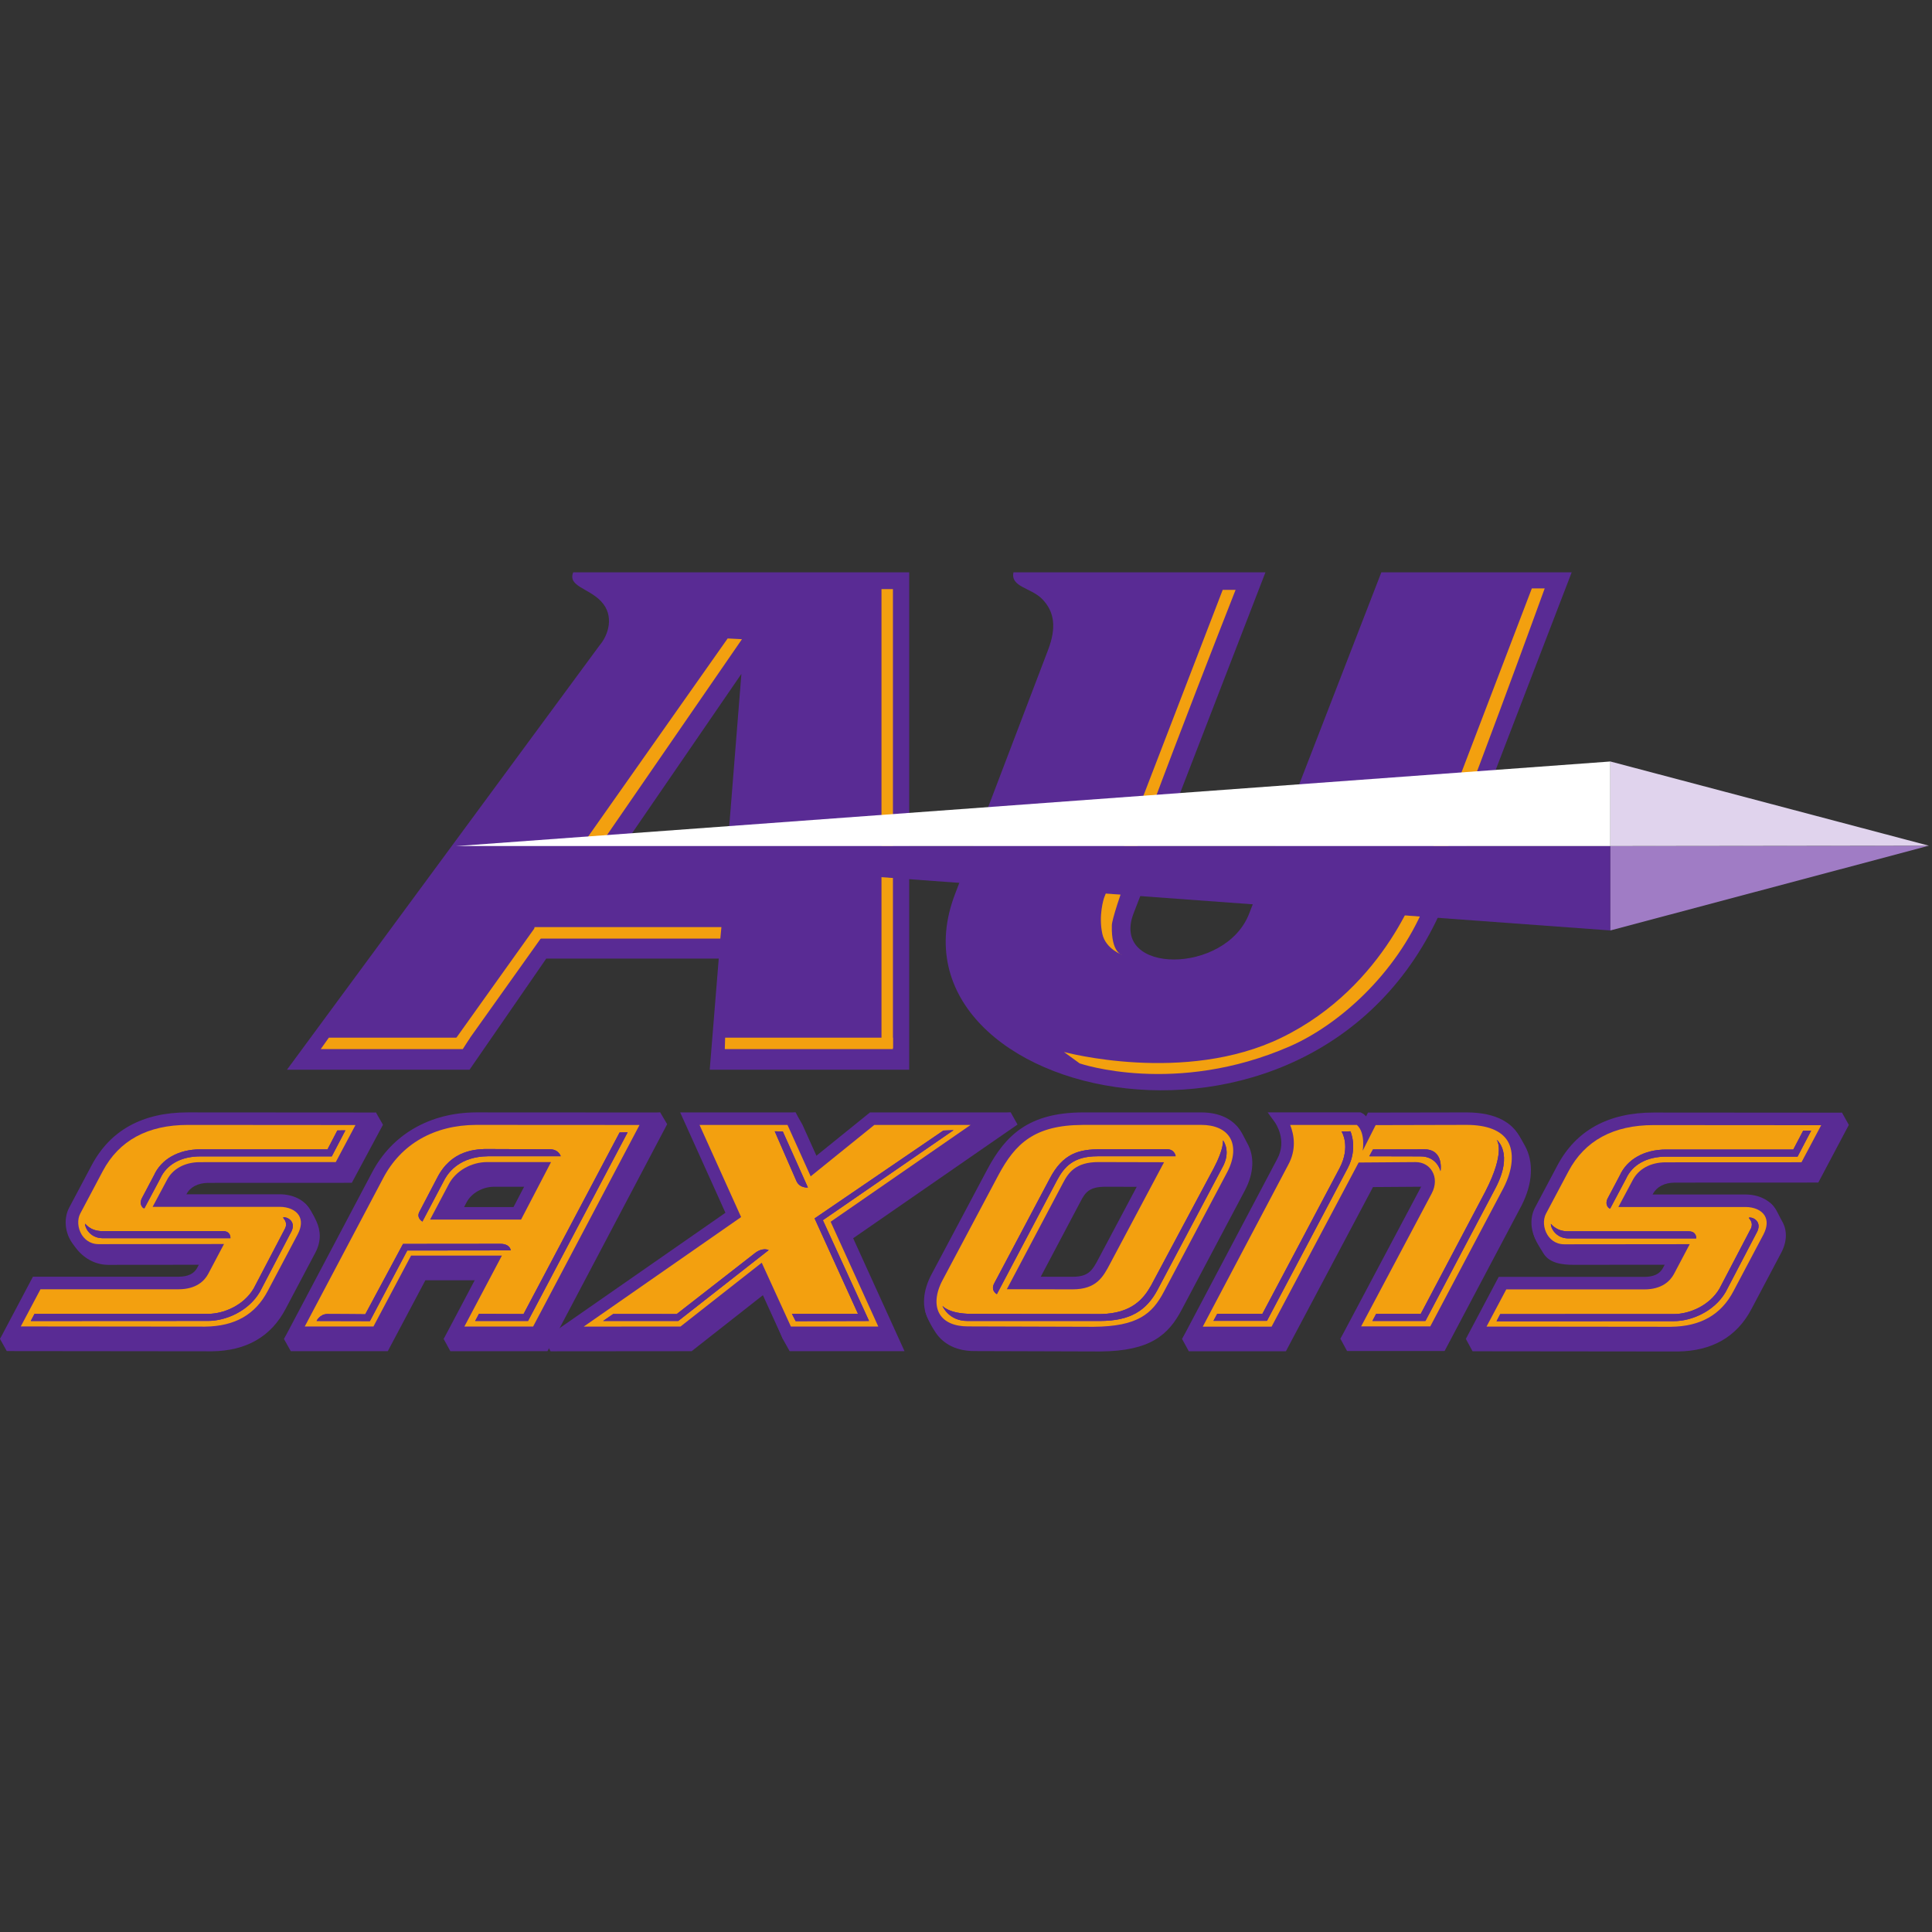 <?xml version="1.0" encoding="UTF-8"?>
<svg width="200px" height="200px" viewBox="0 0 200 200" version="1.1" xmlns="http://www.w3.org/2000/svg" xmlns:xlink="http://www.w3.org/1999/xlink">
    <rect x="0" y="0" width="200" height="200" fill="#333333" stroke="none"/>
    <!-- Generator: Sketch 54.1 (76490) - https://sketchapp.com -->
    <title>alfred</title>
    <desc>Created with Sketch.</desc>
    <g id="alfred" stroke="none" stroke-width="1" fill="none" fill-rule="evenodd">
        <g id="alfred_BGL">
            <g id="alfred" transform="translate(0, 59)">
                <g id="g10" transform="translate(100, 40.578) scale(-1, 1) rotate(-180) translate(-100, -40.578) translate(0, 0.02)" fill-rule="nonzero">
                    <g id="g12" transform="translate(0, 0.23)">
                        <path d="M161.924,18 L158.887,13.291 C158.355,12.259 159.13,11.218 159.777,10.158 C160.401,9.13 161.718,8.972 162.916,8.972 C162.916,8.972 170.811,8.982 173.737,8.982 C173.432,8.401 172.847,7.376 172.847,7.376 C172.516,6.759 171.882,6.46 170.91,6.46 L155.846,6.46 L151.764,1.268 L152.437,0.023 L173.662,1.32634641e-14 C177.232,0.039 179.803,1.521 181.314,4.404 L184.404,10.246 C185.011,11.419 185.018,12.548 184.489,13.471 C183.931,14.447 183.586,15.698 182.22,15.701 C182.22,15.701 172.187,14.989 170.397,14.989 C170.631,15.422 171.117,16.319 171.117,16.319 C171.498,17.048 172.312,17.471 173.353,17.481 L188.23,17.488 L191.392,23.455 L190.686,24.719 L171.964,23.468 C167.238,23.494 163.862,21.652 161.924,18" id="path16" fill="#592B94"></path>
                        <path d="M142.709,23.475 L142.312,23.475 C142.312,23.475 142.115,23.084 142.115,23.08 C141.98,23.232 141.833,23.36 141.672,23.435 L141.54,23.498 L133.061,23.498 L132.453,23.622 L132.67,22.47 C132.722,22.394 133.98,20.614 132.91,18.667 C132.906,18.66 122.371,1.291 122.371,1.291 L123.064,0.026 L133.117,0.026 C133.117,0.026 141.783,16.365 142.131,17.021 C142.798,17.025 147.255,17.057 147.255,17.057 C147.517,17.057 147.724,16.956 147.839,16.762 C148,16.496 147.974,16.105 147.77,15.721 L138.765,1.307 L139.448,0.049 L149.544,0.049 L157.504,15.097 C158.696,17.425 158.768,19.612 157.882,21.255 C157.228,22.47 157.021,22.775 156.128,23.432 C155.491,23.901 153.685,23.501 152.516,23.501 C152.509,23.494 142.709,23.475 142.709,23.475" id="path18" fill="#592B94"></path>
                        <path d="M111.878,15.567 C112.345,16.466 112.775,17.054 114.411,17.054 C114.411,17.054 117.392,17.048 119.044,17.044 C118.227,15.504 114.476,8.45 114.476,8.45 C113.806,7.176 113.438,6.476 111.721,6.476 C111.721,6.476 108.489,6.483 107.074,6.483 C107.895,8.036 111.878,15.567 111.878,15.567 L111.878,15.567 Z M112.782,23.494 C107.179,23.471 104.782,21.123 102.903,17.603 C102.903,17.603 97.156,6.785 97.156,6.785 L97.159,6.791 C96.493,5.56 95.675,5.376 95.764,4.299 C95.773,4.177 95.957,3.307 96.86,1.957 C97.665,0.755 99.028,0.043 100.887,0.043 L113.911,0.003 C119.061,0.046 120.952,1.695 122.338,4.342 L128.89,16.713 C129.823,18.499 129.869,20.23 129.117,21.56 C128.732,22.243 128.325,23.307 127.56,23.635 C126.903,23.918 125.905,23.498 125.038,23.498 L112.782,23.494 L112.782,23.494 Z" id="path20" fill="#592B94"></path>
                        <path d="M104.634,24.742 L90.759,23.494 C90.759,23.494 86.158,19.777 85.117,18.936 C84.624,20.03 83.061,23.494 83.061,23.494 L82.348,24.742 L71.11,23.494 C71.11,23.494 75.396,13.993 75.796,13.107 C75.149,12.657 56.325,1.281 56.325,1.281 L56.992,0.02 L71.599,0.033 C71.599,0.033 77.97,5.038 79.064,5.898 C79.363,5.245 81.054,1.261 81.054,1.261 L81.744,0.033 L93.635,0.033 C93.635,0.033 88.729,10.824 88.319,11.724 C89.159,12.305 105.333,23.494 105.333,23.494 L104.634,24.742" id="path22" fill="#592B94"></path>
                        <path d="M48.292,15.425 C48.788,16.391 49.964,17.057 51.159,17.054 C51.159,17.054 54.22,17.054 55.612,17.054 C55.044,15.964 54.102,14.158 53.859,13.691 C53.248,13.691 48.893,13.691 47.379,13.691 C47.793,14.483 48.292,15.425 48.292,15.425 L48.292,15.425 Z M39.215,17.274 L29.402,1.284 L30.102,0.033 L40.144,0.033 C40.144,0.033 43.704,6.745 44.036,7.373 C44.64,7.373 48.992,7.373 50.509,7.373 C50.016,6.443 45.931,1.291 45.931,1.291 L46.624,0.026 L56.673,0.033 L69.064,23.53 L68.355,24.732 L49.997,23.494 C45.205,23.471 41.278,21.205 39.215,17.274 L39.215,17.274 Z" id="path24" fill="#592B94"></path>
                        <path d="M10.19,18.02 L7.856,13.619 C7.665,13.251 7.097,12.926 7.172,12.509 C7.346,11.537 7.488,11.153 7.997,10.539 C8.821,9.54 9.997,8.969 11.195,8.969 C11.195,8.969 19.09,8.975 22.016,8.979 C21.711,8.397 21.113,7.399 21.113,7.399 C20.782,6.782 20.148,6.483 19.172,6.483 L4.108,6.483 L0.003,1.3 L0.7,0.043 L21.924,0.02 C25.494,0.059 28.066,1.54 29.573,4.424 L32.663,10.266 C33.271,11.438 33.195,12.525 32.749,13.491 C32.401,14.243 32.059,14.844 31.56,15.34 C31.35,15.369 29.869,15.008 29.645,15.008 C29.645,15.008 20.443,15.008 18.654,15.008 C18.883,15.442 19.307,16.292 19.307,16.292 C19.685,17.021 20.499,17.445 21.544,17.455 L36.42,17.461 L39.645,23.471 L38.933,24.716 L20.22,23.484 C15.504,23.514 12.128,21.672 10.19,18.02" id="path26" fill="#592B94"></path>
                        <path d="M189.609,24.072 L186.88,18.943 L172.388,18.936 C171.077,18.923 170.066,18.355 169.586,17.432 L168.614,15.609 C168.614,15.609 179.901,15.612 180.683,15.609 C182.864,15.603 184.259,14.003 183.126,11.813 L180.036,5.967 C178.814,3.632 176.69,1.951 172.962,1.911 L152.811,1.931 L155.537,7.074 L170.21,7.074 C171.159,7.074 172.184,7.337 172.722,8.335 C172.729,8.345 173.846,10.463 173.846,10.463 L161.947,10.453 C159.678,10.453 158.64,12.962 159.465,14.558 L161.8,18.959 C163.087,21.389 165.668,24.112 171.264,24.089 L189.609,24.072" id="path28" fill="#F3A00F"></path>
                        <path d="M153.885,2.578 L172.962,2.558 C176.046,2.591 178.174,3.806 179.461,6.269 L182.555,12.118 C182.946,12.877 182.992,13.55 182.68,14.066 C182.342,14.624 181.596,14.956 180.683,14.959 C179.901,14.962 168.614,14.959 168.614,14.959 L167.534,14.959 L169.015,17.734 C169.616,18.89 170.844,19.567 172.381,19.583 L186.489,19.589 L188.529,23.425 L171.258,23.438 C171.235,23.438 171.212,23.438 171.192,23.438 C167.021,23.438 164.053,21.829 162.368,18.65 L160.033,14.25 C159.714,13.632 159.773,12.762 160.181,12.092 C160.407,11.721 160.936,11.097 161.944,11.097 L174.92,11.11 L174.417,10.158 C174.417,10.158 173.297,8.036 173.291,8.026 C172.897,7.297 172.043,6.427 170.21,6.427 L155.928,6.427 L153.885,2.578 Z M172.969,1.261 L151.734,1.284 L155.146,7.724 L170.207,7.724 C171.179,7.724 171.816,8.023 172.148,8.644 C172.161,8.667 172.473,9.261 172.765,9.813 L161.944,9.803 C160.745,9.803 159.698,10.391 159.074,11.419 C158.43,12.479 158.355,13.826 158.883,14.854 L161.222,19.261 C163.149,22.893 166.499,24.736 171.186,24.736 C171.212,24.736 171.235,24.736 171.258,24.736 L190.683,24.722 L187.271,18.292 L172.391,18.286 C171.353,18.276 170.539,17.856 170.164,17.13 L169.698,16.253 C172.542,16.253 180.056,16.253 180.69,16.253 C182.059,16.25 183.218,15.681 183.79,14.732 C184.342,13.823 184.312,12.677 183.708,11.511 L180.614,5.658 C179.1,2.782 176.532,1.3 172.969,1.261 L172.969,1.261 Z" id="path30" fill="#592B94"></path>
                        <path d="M132.493,24.105 C132.493,24.105 134.072,21.957 132.775,19.609 L123.438,1.931 L132.023,1.931 L141.034,18.923 L146.542,18.962 C147.675,18.962 148.243,17.826 147.635,16.673 L139.819,1.951 L148.447,1.951 L156.227,16.65 C157.967,20.053 157.645,24.102 151.813,24.102 L142.01,24.082 L141.432,22.939 C141.402,23.232 141.018,23.951 140.693,24.102 L132.493,24.105" id="path32" fill="#F3A00F"></path>
                        <path d="M151.813,23.458 C153.928,23.458 155.399,22.883 156.066,21.793 C156.768,20.64 156.614,18.831 155.652,16.949 C155.655,16.956 149.228,4.808 148.062,2.598 C147.442,2.598 142.47,2.598 140.903,2.598 C141.787,4.263 148.213,16.368 148.213,16.368 C148.43,16.775 148.539,17.202 148.539,17.609 C148.539,17.997 148.44,18.365 148.246,18.686 C147.892,19.271 147.274,19.606 146.548,19.606 C146.545,19.606 140.647,19.563 140.647,19.563 C140.647,19.563 131.987,3.238 131.635,2.575 C131.018,2.575 126.072,2.575 124.512,2.575 C125.412,4.276 133.346,19.304 133.346,19.304 C133.783,20.095 133.938,20.864 133.938,21.557 C133.938,22.302 133.757,22.952 133.557,23.455 C135.12,23.455 140.089,23.455 140.463,23.455 C141.392,22.617 141.064,20.778 141.064,20.778 C141.064,20.778 142.24,23.097 142.407,23.435 C143.143,23.438 151.813,23.458 151.813,23.458 L151.813,23.458 Z M142.01,24.732 L141.612,24.732 C141.612,24.732 141.415,24.342 141.415,24.338 C141.281,24.489 141.133,24.617 140.972,24.693 L140.841,24.755 L131.228,24.755 L131.974,23.724 C132.026,23.649 133.284,21.869 132.213,19.924 C132.204,19.911 122.365,1.281 122.365,1.281 L132.417,1.281 C132.417,1.281 141.084,17.619 141.432,18.276 C142.102,18.282 146.555,18.312 146.555,18.312 C146.818,18.312 147.021,18.21 147.14,18.016 C147.3,17.75 147.274,17.36 147.071,16.972 L138.749,1.297 L148.844,1.297 L156.805,16.345 C157.997,18.677 158.131,20.903 157.176,22.466 C156.539,23.507 155.09,24.749 151.816,24.749 C151.81,24.752 142.01,24.732 142.01,24.732 L142.01,24.732 Z" id="path34" fill="#592B94"></path>
                        <path d="M105.297,7.094 L111.018,7.084 C113.123,7.084 113.649,8.076 114.345,9.402 L119.419,18.949 L113.708,18.962 C111.724,18.962 111.13,18.141 110.601,17.13 L105.297,7.094 Z M97.028,7.741 L102.775,18.555 C104.677,22.118 106.943,24.085 112.079,24.102 L124.338,24.102 C127.859,24.102 129.274,21.448 127.616,18.269 L121.061,5.895 C119.724,3.343 118.007,1.947 113.212,1.905 L100.184,1.944 C96.624,1.947 95.35,4.644 97.028,7.741 L97.028,7.741 Z" id="path36" fill="#F3A00F"></path>
                        <path d="M106.374,7.741 L111.021,7.734 C112.736,7.734 113.103,8.433 113.773,9.708 L118.342,18.305 L113.708,18.315 C112.072,18.315 111.645,17.727 111.179,16.831 L106.374,7.741 Z M111.021,6.433 L104.227,6.447 L110.036,17.432 C110.608,18.532 111.366,19.609 113.714,19.609 L120.502,19.593 L114.92,9.097 C114.2,7.731 113.521,6.433 111.021,6.433 L111.021,6.433 Z M112.082,23.455 C107.09,23.435 105.1,21.53 103.35,18.25 L97.599,7.432 C96.86,6.069 96.742,4.775 97.274,3.878 C97.767,3.051 98.801,2.598 100.187,2.598 L113.218,2.558 C117.747,2.598 119.271,3.869 120.493,6.2 L127.048,18.578 C127.76,19.944 127.859,21.245 127.314,22.148 C126.801,22.995 125.747,23.458 124.345,23.458 L112.082,23.458 L112.082,23.455 Z M113.222,1.261 L100.187,1.3 C98.328,1.3 96.897,1.98 96.164,3.215 C95.392,4.512 95.501,6.273 96.463,8.046 L102.21,18.857 C104.089,22.378 106.486,24.729 112.085,24.749 L124.348,24.749 C126.22,24.749 127.668,24.062 128.424,22.811 C129.209,21.514 129.126,19.747 128.197,17.967 L121.642,5.589 C120.253,2.952 118.361,1.304 113.222,1.261 L113.222,1.261 Z" id="path38" fill="#592B94"></path>
                        <polyline id="path40" fill="#F3A00F" points="58.358 1.928 75.905 14.141 71.412 24.105 81.944 24.105 84.171 19.163 90.286 24.105 102.558 24.105 86.805 13.209 91.928 1.938 81.458 1.938 78.608 8.171 70.673 1.938 58.358 1.928"></polyline>
                        <path d="M72.414,23.455 L76.719,13.915 L60.427,2.578 L70.447,2.585 L78.854,9.189 L81.872,2.585 L90.92,2.585 L85.987,13.432 L100.479,23.455 L90.512,23.455 L83.921,18.131 L81.521,23.455 L72.414,23.455 Z M56.292,1.278 L75.097,14.361 L70.411,24.749 L82.365,24.749 L84.42,20.19 L90.062,24.749 L104.64,24.749 L87.622,12.982 L92.939,1.287 L81.048,1.287 L78.368,7.153 L70.903,1.291 L56.292,1.278 L56.292,1.278 Z" id="path42" fill="#592B94"></path>
                        <path d="M53.55,14.302 L55.98,18.962 L50.463,18.962 C49.064,18.969 47.649,18.213 47.021,16.989 L45.603,14.305 L53.55,14.305 L53.55,14.302 Z M30.476,1.938 L39.09,18.23 C41.074,22.016 44.782,24.082 49.297,24.102 L67.281,24.092 L55.58,1.938 L46.998,1.934 L50.883,9.281 L42.946,9.281 L39.054,1.938 L30.476,1.938 L30.476,1.938 Z" id="path44" fill="#F3A00F"></path>
                        <path d="M46.677,14.949 L53.156,14.949 L54.91,18.312 L50.46,18.312 C50.456,18.312 50.453,18.312 50.447,18.312 C49.255,18.312 48.082,17.645 47.593,16.69 L46.677,14.949 Z M53.941,13.655 L44.522,13.655 L46.443,17.291 C47.153,18.677 48.762,19.609 50.443,19.609 C50.45,19.609 50.456,19.609 50.46,19.609 L57.044,19.609 L53.941,13.655 Z M42.555,9.928 L51.957,9.928 L48.072,2.581 L55.189,2.585 L66.204,23.448 L49.294,23.458 C44.939,23.438 41.517,21.478 39.662,17.934 L31.55,2.591 L38.66,2.591 L42.555,9.928 Z M45.921,1.284 L49.806,8.631 L43.333,8.631 L39.442,1.291 L29.399,1.291 L38.516,18.535 C40.575,22.466 44.502,24.732 49.294,24.752 L68.355,24.742 L55.97,1.291 L45.921,1.284 L45.921,1.284 Z" id="path46" fill="#592B94"></path>
                        <path d="M37.875,24.092 L35.149,18.962 L20.657,18.956 C19.346,18.943 18.335,18.374 17.856,17.448 L16.88,15.626 C16.88,15.626 28.167,15.629 28.949,15.626 C31.13,15.619 32.525,14.02 31.392,11.833 L28.302,5.987 C27.08,3.652 24.952,1.97 21.228,1.931 L1.077,1.951 L3.8,7.094 L18.473,7.094 C19.419,7.094 20.447,7.356 20.985,8.355 C20.992,8.368 22.108,10.479 22.108,10.479 L10.21,10.466 C7.941,10.466 6.903,12.979 7.727,14.571 L10.062,18.975 C11.353,21.406 13.931,24.128 19.527,24.105 L37.875,24.092" id="path48" fill="#F3A00F"></path>
                        <path d="M2.151,2.594 L21.228,2.575 C24.312,2.608 26.44,3.823 27.727,6.286 L30.821,12.135 C31.215,12.89 31.258,13.567 30.946,14.082 C30.608,14.64 29.862,14.972 28.949,14.975 C28.167,14.979 16.88,14.975 16.88,14.975 L15.8,14.975 L17.281,17.75 C17.878,18.906 19.107,19.583 20.647,19.599 L34.759,19.606 L36.798,23.442 L19.527,23.455 C19.504,23.455 19.481,23.455 19.458,23.455 C15.287,23.455 12.322,21.846 10.637,18.67 L8.302,14.266 C7.984,13.649 8.043,12.782 8.45,12.108 C8.677,11.737 9.205,11.113 10.213,11.113 L23.189,11.126 L22.686,10.174 C21.563,8.053 21.56,8.043 21.553,8.03 C21.169,7.314 20.315,6.44 18.479,6.44 L4.19,6.44 L2.151,2.594 Z M21.235,1.281 L0,1.3 L3.409,7.741 L18.473,7.741 C19.445,7.741 20.082,8.043 20.414,8.66 C20.433,8.696 20.742,9.281 21.031,9.829 L10.21,9.819 C9.011,9.819 7.964,10.407 7.34,11.435 C6.693,12.496 6.621,13.842 7.149,14.867 L9.488,19.278 C11.415,22.91 14.768,24.752 19.452,24.752 C19.478,24.752 19.501,24.752 19.527,24.752 L38.952,24.739 L35.537,18.315 L20.654,18.309 C19.616,18.296 18.801,17.875 18.427,17.153 L17.961,16.276 C20.805,16.276 28.319,16.279 28.952,16.276 C30.322,16.273 31.481,15.704 32.053,14.755 C32.604,13.846 32.575,12.703 31.967,11.534 L28.874,5.681 C27.366,2.801 24.795,1.32 21.235,1.281 L21.235,1.281 Z" id="path50" fill="#592B94"></path>
                        <path d="M185.642,20.906 C185.215,20.906 172.473,20.906 172.473,20.906 C170.223,20.906 168.427,19.895 167.668,18.2 C167.675,18.213 166.427,15.849 166.427,15.849 C166.062,15.12 166.64,14.706 166.696,14.821 C166.752,14.936 168.322,17.878 168.322,17.878 C168.982,19.346 170.489,20.174 172.473,20.174 L186.082,20.174 L187.488,22.86 L186.663,22.857 C186.663,22.86 185.816,21.238 185.642,20.906" id="path52" fill="#9068BB"></path>
                        <path d="M181.048,13.846 C181.018,13.796 181.35,13.55 181.35,13.133 C181.35,13.018 181.327,12.897 181.271,12.765 C181.271,12.765 178,6.509 178,6.509 C176.943,4.706 174.828,3.875 173.307,3.875 L155.307,3.869 L154.923,3.133 L173.307,3.146 C175.025,3.146 177.429,4.089 178.637,6.154 C178.644,6.171 181.924,12.447 181.924,12.447 C182.414,13.567 181.294,13.97 181.048,13.846" id="path54" fill="#9068BB"></path>
                        <path d="M160.545,13.195 C160.529,12.785 161.067,11.731 162.325,11.708 C162.358,11.708 173.323,11.708 175.589,11.708 C175.589,11.708 175.658,12.437 174.821,12.437 C173.984,12.437 162.335,12.437 162.335,12.437 C160.992,12.44 160.548,13.291 160.545,13.195" id="path56" fill="#9068BB"></path>
                        <path d="M142.131,20.916 L141.747,20.213 L147.021,20.2 C148.775,20.213 149.12,18.673 149.12,18.673 C149.12,18.673 149.507,20.913 147.455,20.929 L142.131,20.916" id="path58" fill="#9068BB"></path>
                        <path d="M142.456,3.892 L142.072,3.163 L147.56,3.163 L154.791,16.874 C156.742,20.565 154.933,21.915 154.933,21.915 C154.933,21.915 155.931,20.768 153.757,16.548 L147.074,3.892 L142.456,3.892" id="path60" fill="#9068BB"></path>
                        <path d="M126.01,3.905 L125.619,3.176 L131.156,3.176 L139.514,18.985 C140.594,21.051 139.796,22.791 139.796,22.791 L138.877,22.778 C138.877,22.778 139.869,21.248 138.667,18.969 C136.466,14.791 130.68,3.892 130.68,3.892 L126.01,3.905" id="path62" fill="#9068BB"></path>
                        <path d="M97.563,4.722 C97.563,4.722 98.19,3.143 100.177,3.163 L113.849,3.163 C116.989,3.163 118.67,4.213 119.836,6.401 L126.502,18.982 C127.514,20.722 126.604,21.859 126.604,21.859 C126.604,21.859 126.726,21.008 125.652,18.982 L119.149,6.811 C118.401,5.494 117.186,3.934 113.964,3.875 L100.578,3.895 C98.217,3.892 97.563,4.722 97.563,4.722" id="path64" fill="#9068BB"></path>
                        <path d="M103.195,5.938 L109.432,17.744 C110.167,19.094 111.1,20.213 113.603,20.213 L121.704,20.213 C121.704,20.213 121.629,20.929 120.791,20.943 L113.921,20.929 C111.695,20.949 110.02,20.499 108.663,17.885 L102.952,7.11 C102.486,6.302 103.195,5.938 103.195,5.938" id="path66" fill="#9068BB"></path>
                        <path d="M63.481,3.882 L62.437,3.163 L70.213,3.163 L79.573,10.496 C79.573,10.496 78.926,10.847 78.033,10.092 L70.053,3.875" id="path68" fill="#9068BB"></path>
                        <polyline id="path70" fill="#9068BB" points="81.984 3.892 82.368 3.143 89.961 3.163 85.182 13.593 98.709 22.91 97.655 22.87 84.328 13.777 88.824 3.895 81.984 3.892"></polyline>
                        <path d="M80.2,22.795 L82.456,17.626 C82.801,16.887 83.632,16.979 83.632,16.979 L81.034,22.775 L80.2,22.795" id="path72" fill="#9068BB"></path>
                        <polyline id="path74" fill="#9068BB" points="49.195 3.166 54.663 3.166 64.972 22.69 64.141 22.67 54.197 3.875 49.58 3.895 49.195 3.166"></polyline>
                        <path d="M38.292,3.149 L42.158,10.453 L52.874,10.466 C52.798,10.929 52.335,11.153 51.793,11.143 L41.721,11.133 L37.813,3.852 C37.813,3.852 34.22,3.885 33.865,3.878 C33.11,3.865 32.772,3.163 32.772,3.163 L38.292,3.149" id="path76" fill="#9068BB"></path>
                        <path d="M43.727,13.452 L46.056,17.872 C46.489,18.627 47.662,20.174 50.493,20.213 L58.046,20.213 C58.046,20.213 57.842,20.946 56.89,20.933 L50.755,20.956 C49.241,20.985 46.726,20.864 45.248,17.967 C45.238,17.947 43.445,14.512 43.445,14.512 C43.044,13.836 43.727,13.452 43.727,13.452" id="path78" fill="#9068BB"></path>
                        <path d="M29.314,13.869 C29.284,13.816 29.616,13.57 29.616,13.156 C29.616,13.041 29.593,12.92 29.537,12.788 C29.537,12.788 26.266,6.532 26.266,6.532 C25.209,4.726 23.09,3.898 21.573,3.898 L3.573,3.892 L3.189,3.159 L21.573,3.169 C23.294,3.169 25.695,4.112 26.903,6.177 C26.913,6.194 30.19,12.473 30.19,12.473 C30.68,13.586 29.56,13.99 29.314,13.869" id="path80" fill="#9068BB"></path>
                        <path d="M33.905,20.926 C33.478,20.926 20.736,20.926 20.736,20.926 C18.486,20.926 16.69,19.915 15.931,18.22 C15.938,18.233 14.69,15.869 14.69,15.869 C14.325,15.14 14.903,14.726 14.959,14.844 C15.018,14.959 16.585,17.901 16.585,17.901 C17.245,19.369 18.752,20.2 20.736,20.2 L34.345,20.2 L35.75,22.887 L34.923,22.883 C34.926,22.88 34.079,21.258 33.905,20.926" id="path82" fill="#9068BB"></path>
                        <path d="M8.808,13.215 C8.791,12.805 9.33,11.75 10.588,11.731 C10.621,11.731 21.586,11.731 23.852,11.731 C23.852,11.731 23.921,12.46 23.084,12.46 C22.246,12.46 10.594,12.46 10.594,12.46 C9.258,12.46 8.811,13.31 8.808,13.215" id="path84" fill="#9068BB"></path>
                        <path d="M185.642,20.906 C185.215,20.906 172.473,20.906 172.473,20.906 C170.223,20.906 168.427,19.895 167.668,18.2 C167.675,18.213 166.427,15.849 166.427,15.849 C166.062,15.12 166.64,14.706 166.696,14.821 C166.752,14.936 168.322,17.878 168.322,17.878 C168.982,19.346 170.489,20.174 172.473,20.174 L186.082,20.174 L187.488,22.86 L186.663,22.857 C186.663,22.86 185.816,21.238 185.642,20.906" id="path86" fill="#592B94"></path>
                        <path d="M181.048,13.846 C181.018,13.796 181.35,13.55 181.35,13.133 C181.35,13.018 181.327,12.897 181.271,12.765 C181.271,12.765 178,6.509 178,6.509 C176.943,4.706 174.828,3.875 173.307,3.875 L155.307,3.869 L154.923,3.133 L173.307,3.146 C175.025,3.146 177.429,4.089 178.637,6.154 C178.644,6.171 181.924,12.447 181.924,12.447 C182.414,13.567 181.294,13.97 181.048,13.846" id="path88" fill="#592B94"></path>
                        <path d="M160.545,13.195 C160.529,12.785 161.067,11.731 162.325,11.708 C162.358,11.708 173.323,11.708 175.589,11.708 C175.589,11.708 175.658,12.437 174.821,12.437 C173.984,12.437 162.335,12.437 162.335,12.437 C160.992,12.44 160.548,13.291 160.545,13.195" id="path90" fill="#592B94"></path>
                        <path d="M142.131,20.916 L141.747,20.213 L147.021,20.2 C148.775,20.213 149.12,18.673 149.12,18.673 C149.12,18.673 149.507,20.913 147.455,20.929 L142.131,20.916" id="path92" fill="#592B94"></path>
                        <path d="M142.456,3.892 L142.072,3.163 L147.56,3.163 L154.791,16.874 C156.742,20.565 154.933,21.915 154.933,21.915 C154.933,21.915 155.931,20.768 153.757,16.548 L147.074,3.892 L142.456,3.892" id="path94" fill="#592B94"></path>
                        <path d="M126.01,3.905 L125.619,3.176 L131.156,3.176 L139.514,18.985 C140.594,21.051 139.796,22.791 139.796,22.791 L138.877,22.778 C138.877,22.778 139.869,21.248 138.667,18.969 C136.466,14.791 130.68,3.892 130.68,3.892 L126.01,3.905" id="path96" fill="#592B94"></path>
                        <path d="M97.563,4.722 C97.563,4.722 98.19,3.143 100.177,3.163 L113.849,3.163 C116.989,3.163 118.67,4.213 119.836,6.401 L126.502,18.982 C127.514,20.722 126.604,21.859 126.604,21.859 C126.604,21.859 126.726,21.008 125.652,18.982 L119.149,6.811 C118.401,5.494 117.186,3.934 113.964,3.875 L100.578,3.895 C98.217,3.892 97.563,4.722 97.563,4.722" id="path98" fill="#592B94"></path>
                        <path d="M103.195,5.938 L109.432,17.744 C110.167,19.094 111.1,20.213 113.603,20.213 L121.704,20.213 C121.704,20.213 121.629,20.929 120.791,20.943 L113.921,20.929 C111.695,20.949 110.02,20.499 108.663,17.885 L102.952,7.11 C102.486,6.302 103.195,5.938 103.195,5.938" id="path100" fill="#592B94"></path>
                        <path d="M63.481,3.882 L62.437,3.163 L70.213,3.163 L79.573,10.496 C79.573,10.496 78.926,10.847 78.033,10.092 L70.053,3.875" id="path102" fill="#592B94"></path>
                        <polyline id="path104" fill="#592B94" points="81.984 3.892 82.368 3.143 89.961 3.163 85.182 13.593 98.709 22.91 97.655 22.87 84.328 13.777 88.824 3.895 81.984 3.892"></polyline>
                        <path d="M80.2,22.795 L82.456,17.626 C82.801,16.887 83.632,16.979 83.632,16.979 L81.034,22.775 L80.2,22.795" id="path106" fill="#592B94"></path>
                        <polyline id="path108" fill="#592B94" points="49.195 3.166 54.663 3.166 64.972 22.69 64.141 22.67 54.197 3.875 49.58 3.895 49.195 3.166"></polyline>
                        <path d="M38.292,3.149 L42.158,10.453 L52.874,10.466 C52.798,10.929 52.335,11.153 51.793,11.143 L41.721,11.133 L37.813,3.852 C37.813,3.852 34.22,3.885 33.865,3.878 C33.11,3.865 32.772,3.163 32.772,3.163 L38.292,3.149" id="path110" fill="#592B94"></path>
                        <path d="M43.727,13.452 L46.056,17.872 C46.489,18.627 47.662,20.174 50.493,20.213 L58.046,20.213 C58.046,20.213 57.842,20.946 56.89,20.933 L50.755,20.956 C49.241,20.985 46.726,20.864 45.248,17.967 C45.238,17.947 43.445,14.512 43.445,14.512 C43.044,13.836 43.727,13.452 43.727,13.452" id="path112" fill="#592B94"></path>
                        <path d="M29.314,13.869 C29.284,13.816 29.616,13.57 29.616,13.156 C29.616,13.041 29.593,12.92 29.537,12.788 C29.537,12.788 26.266,6.532 26.266,6.532 C25.209,4.726 23.09,3.898 21.573,3.898 L3.573,3.892 L3.189,3.159 L21.573,3.169 C23.294,3.169 25.695,4.112 26.903,6.177 C26.913,6.194 30.19,12.473 30.19,12.473 C30.68,13.586 29.56,13.99 29.314,13.869" id="path114" fill="#592B94"></path>
                        <path d="M33.905,20.926 C33.478,20.926 20.736,20.926 20.736,20.926 C18.486,20.926 16.69,19.915 15.931,18.22 C15.938,18.233 14.69,15.869 14.69,15.869 C14.325,15.14 14.903,14.726 14.959,14.844 C15.018,14.959 16.585,17.901 16.585,17.901 C17.245,19.369 18.752,20.2 20.736,20.2 L34.345,20.2 L35.75,22.887 L34.923,22.883 C34.926,22.88 34.079,21.258 33.905,20.926" id="path116" fill="#592B94"></path>
                        <path d="M8.808,13.215 C8.791,12.805 9.33,11.75 10.588,11.731 C10.621,11.731 21.586,11.731 23.852,11.731 C23.852,11.731 23.921,12.46 23.084,12.46 C22.246,12.46 10.594,12.46 10.594,12.46 C9.258,12.46 8.811,13.31 8.808,13.215" id="path118" fill="#592B94"></path>
                        <path d="M185.642,20.906 C185.215,20.906 172.473,20.906 172.473,20.906 C170.223,20.906 168.427,19.895 167.668,18.2 C167.675,18.213 166.427,15.849 166.427,15.849 C166.062,15.12 166.64,14.706 166.696,14.821 C166.752,14.936 168.322,17.878 168.322,17.878 C168.982,19.346 170.489,20.174 172.473,20.174 L186.082,20.174 L187.488,22.86 L186.663,22.857 C186.663,22.86 185.816,21.238 185.642,20.906" id="path120" fill="#592B94"></path>
                        <path d="M181.048,13.846 C181.018,13.796 181.35,13.55 181.35,13.133 C181.35,13.018 181.327,12.897 181.271,12.765 C181.271,12.765 178,6.509 178,6.509 C176.943,4.706 174.828,3.875 173.307,3.875 L155.307,3.869 L154.923,3.133 L173.307,3.146 C175.025,3.146 177.429,4.089 178.637,6.154 C178.644,6.171 181.924,12.447 181.924,12.447 C182.414,13.567 181.294,13.97 181.048,13.846" id="path122" fill="#592B94"></path>
                        <path d="M160.545,13.195 C160.529,12.785 161.067,11.731 162.325,11.708 C162.358,11.708 173.323,11.708 175.589,11.708 C175.589,11.708 175.658,12.437 174.821,12.437 C173.984,12.437 162.335,12.437 162.335,12.437 C160.992,12.44 160.548,13.291 160.545,13.195" id="path124" fill="#592B94"></path>
                        <path d="M142.131,20.916 L141.747,20.213 L147.021,20.2 C148.775,20.213 149.12,18.673 149.12,18.673 C149.12,18.673 149.507,20.913 147.455,20.929 L142.131,20.916" id="path126" fill="#592B94"></path>
                        <path d="M142.456,3.892 L142.072,3.163 L147.56,3.163 L154.791,16.874 C156.742,20.565 154.933,21.915 154.933,21.915 C154.933,21.915 155.931,20.768 153.757,16.548 L147.074,3.892 L142.456,3.892" id="path128" fill="#592B94"></path>
                        <path d="M126.01,3.905 L125.619,3.176 L131.156,3.176 L139.514,18.985 C140.594,21.051 139.796,22.791 139.796,22.791 L138.877,22.778 C138.877,22.778 139.869,21.248 138.667,18.969 C136.466,14.791 130.68,3.892 130.68,3.892 L126.01,3.905" id="path130" fill="#592B94"></path>
                        <path d="M97.563,4.722 C97.563,4.722 98.19,3.143 100.177,3.163 L113.849,3.163 C116.989,3.163 118.67,4.213 119.836,6.401 L126.502,18.982 C127.514,20.722 126.604,21.859 126.604,21.859 C126.604,21.859 126.726,21.008 125.652,18.982 L119.149,6.811 C118.401,5.494 117.186,3.934 113.964,3.875 L100.578,3.895 C98.217,3.892 97.563,4.722 97.563,4.722" id="path132" fill="#592B94"></path>
                        <path d="M103.195,5.938 L109.432,17.744 C110.167,19.094 111.1,20.213 113.603,20.213 L121.704,20.213 C121.704,20.213 121.629,20.929 120.791,20.943 L113.921,20.929 C111.695,20.949 110.02,20.499 108.663,17.885 L102.952,7.11 C102.486,6.302 103.195,5.938 103.195,5.938" id="path134" fill="#592B94"></path>
                        <path d="M63.481,3.882 L62.437,3.163 L70.213,3.163 L79.573,10.496 C79.573,10.496 78.926,10.847 78.033,10.092 L70.053,3.875" id="path136" fill="#592B94"></path>
                        <polyline id="path138" fill="#592B94" points="81.984 3.892 82.368 3.143 89.961 3.163 85.182 13.593 98.709 22.91 97.655 22.87 84.328 13.777 88.824 3.895 81.984 3.892"></polyline>
                        <path d="M80.2,22.795 L82.456,17.626 C82.801,16.887 83.632,16.979 83.632,16.979 L81.034,22.775 L80.2,22.795" id="path140" fill="#592B94"></path>
                        <polyline id="path142" fill="#592B94" points="49.195 3.166 54.663 3.166 64.972 22.69 64.141 22.67 54.197 3.875 49.58 3.895 49.195 3.166"></polyline>
                        <path d="M38.292,3.149 L42.158,10.453 L52.874,10.466 C52.798,10.929 52.335,11.153 51.793,11.143 L41.721,11.133 L37.813,3.852 C37.813,3.852 34.22,3.885 33.865,3.878 C33.11,3.865 32.772,3.163 32.772,3.163 L38.292,3.149" id="path144" fill="#592B94"></path>
                        <path d="M43.727,13.452 L46.056,17.872 C46.489,18.627 47.662,20.174 50.493,20.213 L58.046,20.213 C58.046,20.213 57.842,20.946 56.89,20.933 L50.755,20.956 C49.241,20.985 46.726,20.864 45.248,17.967 C45.238,17.947 43.445,14.512 43.445,14.512 C43.044,13.836 43.727,13.452 43.727,13.452" id="path146" fill="#592B94"></path>
                        <path d="M29.314,13.869 C29.284,13.816 29.616,13.57 29.616,13.156 C29.616,13.041 29.593,12.92 29.537,12.788 C29.537,12.788 26.266,6.532 26.266,6.532 C25.209,4.726 23.09,3.898 21.573,3.898 L3.573,3.892 L3.189,3.159 L21.573,3.169 C23.294,3.169 25.695,4.112 26.903,6.177 C26.913,6.194 30.19,12.473 30.19,12.473 C30.68,13.586 29.56,13.99 29.314,13.869" id="path148" fill="#592B94"></path>
                        <path d="M33.905,20.926 C33.478,20.926 20.736,20.926 20.736,20.926 C18.486,20.926 16.69,19.915 15.931,18.22 C15.938,18.233 14.69,15.869 14.69,15.869 C14.325,15.14 14.903,14.726 14.959,14.844 C15.018,14.959 16.585,17.901 16.585,17.901 C17.245,19.369 18.752,20.2 20.736,20.2 L34.345,20.2 L35.75,22.887 L34.923,22.883 C34.926,22.88 34.079,21.258 33.905,20.926" id="path150" fill="#592B94"></path>
                        <path d="M8.808,13.215 C8.791,12.805 9.33,11.75 10.588,11.731 C10.621,11.731 21.586,11.731 23.852,11.731 C23.852,11.731 23.921,12.46 23.084,12.46 C22.246,12.46 10.594,12.46 10.594,12.46 C9.258,12.46 8.811,13.31 8.808,13.215" id="path152" fill="#592B94"></path>
                        <path d="M76.749,70.144 L64.644,52.506 L75.333,52.397 L76.749,70.144 Z M94.122,80.66 L94.122,29.172 L73.471,29.172 L74.404,40.673 L56.548,40.673 L48.608,29.172 L29.708,29.172 L62.069,73.1 C62.946,74.115 63.668,76.151 62.207,77.675 C60.893,79.044 58.755,79.209 59.34,80.66 L94.122,80.66 L94.122,80.66 Z" id="path154" fill="#592B94"></path>
                        <path d="M104.916,80.66 C104.575,79.126 106.765,79.071 107.915,77.865 C109.143,76.578 109.392,74.962 108.489,72.608 L98.877,47.383 C90.578,25.856 137.491,15.176 149.898,47.383 L162.7,80.657 L142.995,80.657 L129.333,45.383 C126.923,38.972 114.943,39.002 117.337,45.327 L130.998,80.657 L104.916,80.657" id="path156" fill="#592B94"></path>
                        <path d="M111.767,29.823 C111.767,29.823 121.691,26.417 133.54,31.599 C138.519,33.777 144.502,39.005 147.465,46.115 C151.517,55.839 159.908,78.995 159.908,78.995 L158.575,78.995 L147.021,48.778 C147.021,48.778 143.616,37.816 132.654,32.486 C122.647,27.619 110.141,31.005 110.141,31.005 L111.767,29.823" id="path158" fill="#F3A00F"></path>
                        <path d="M116.171,41.061 C116.171,41.061 115.025,41.228 115.097,44.115 C115.159,46.502 127.908,78.847 127.908,78.847 L126.575,78.847 L114.282,46.929 C114.282,46.929 113.691,45.153 114.115,43.225 C114.463,41.662 116.171,41.061 116.171,41.061" id="path160" fill="#F3A00F"></path>
                        <polyline id="path162" fill="#F3A00F" points="92.437 31.415 91.251 31.415 91.251 78.923 92.437 78.923 92.437 31.415"></polyline>
                        <polyline id="path164" fill="#F3A00F" points="75.031 31.304 75.067 32.489 92.433 32.489 92.433 31.304 75.031 31.304"></polyline>
                        <polyline id="path166" fill="#F3A00F" points="33.202 31.304 34.043 32.489 48.66 32.489 47.908 31.304 33.202 31.304"></polyline>
                        <polyline id="path168" fill="#F3A00F" points="47.852 31.34 47.094 32.273 55.333 43.816 56.076 42.89 47.852 31.34"></polyline>
                        <polyline id="path170" fill="#F3A00F" points="62.368 52.782 60.516 52.782 75.327 73.813 76.808 73.737 62.368 52.782"></polyline>
                        <polyline id="path172" fill="#F3A00F" points="55.232 42.745 55.333 43.931 74.68 43.931 74.568 42.745 55.232 42.745"></polyline>
                        <polygon id="path174" fill="#FFFFFF" points="47.238 52.319 166.703 61.077 166.703 52.319"></polygon>
                        <polygon id="path176" fill="#592B94" points="47.238 52.319 166.703 52.319 166.703 43.586"></polygon>
                        <polygon id="path178" fill="#A07CC5" points="166.706 52.319 199.675 52.358 166.706 43.586"></polygon>
                        <polygon id="path180" fill="#E0D3ED" points="166.706 61.077 199.672 52.361 166.703 52.322 166.703 61.077"></polygon>
                    </g>
                </g>
            </g>
        </g>
    </g>
</svg>